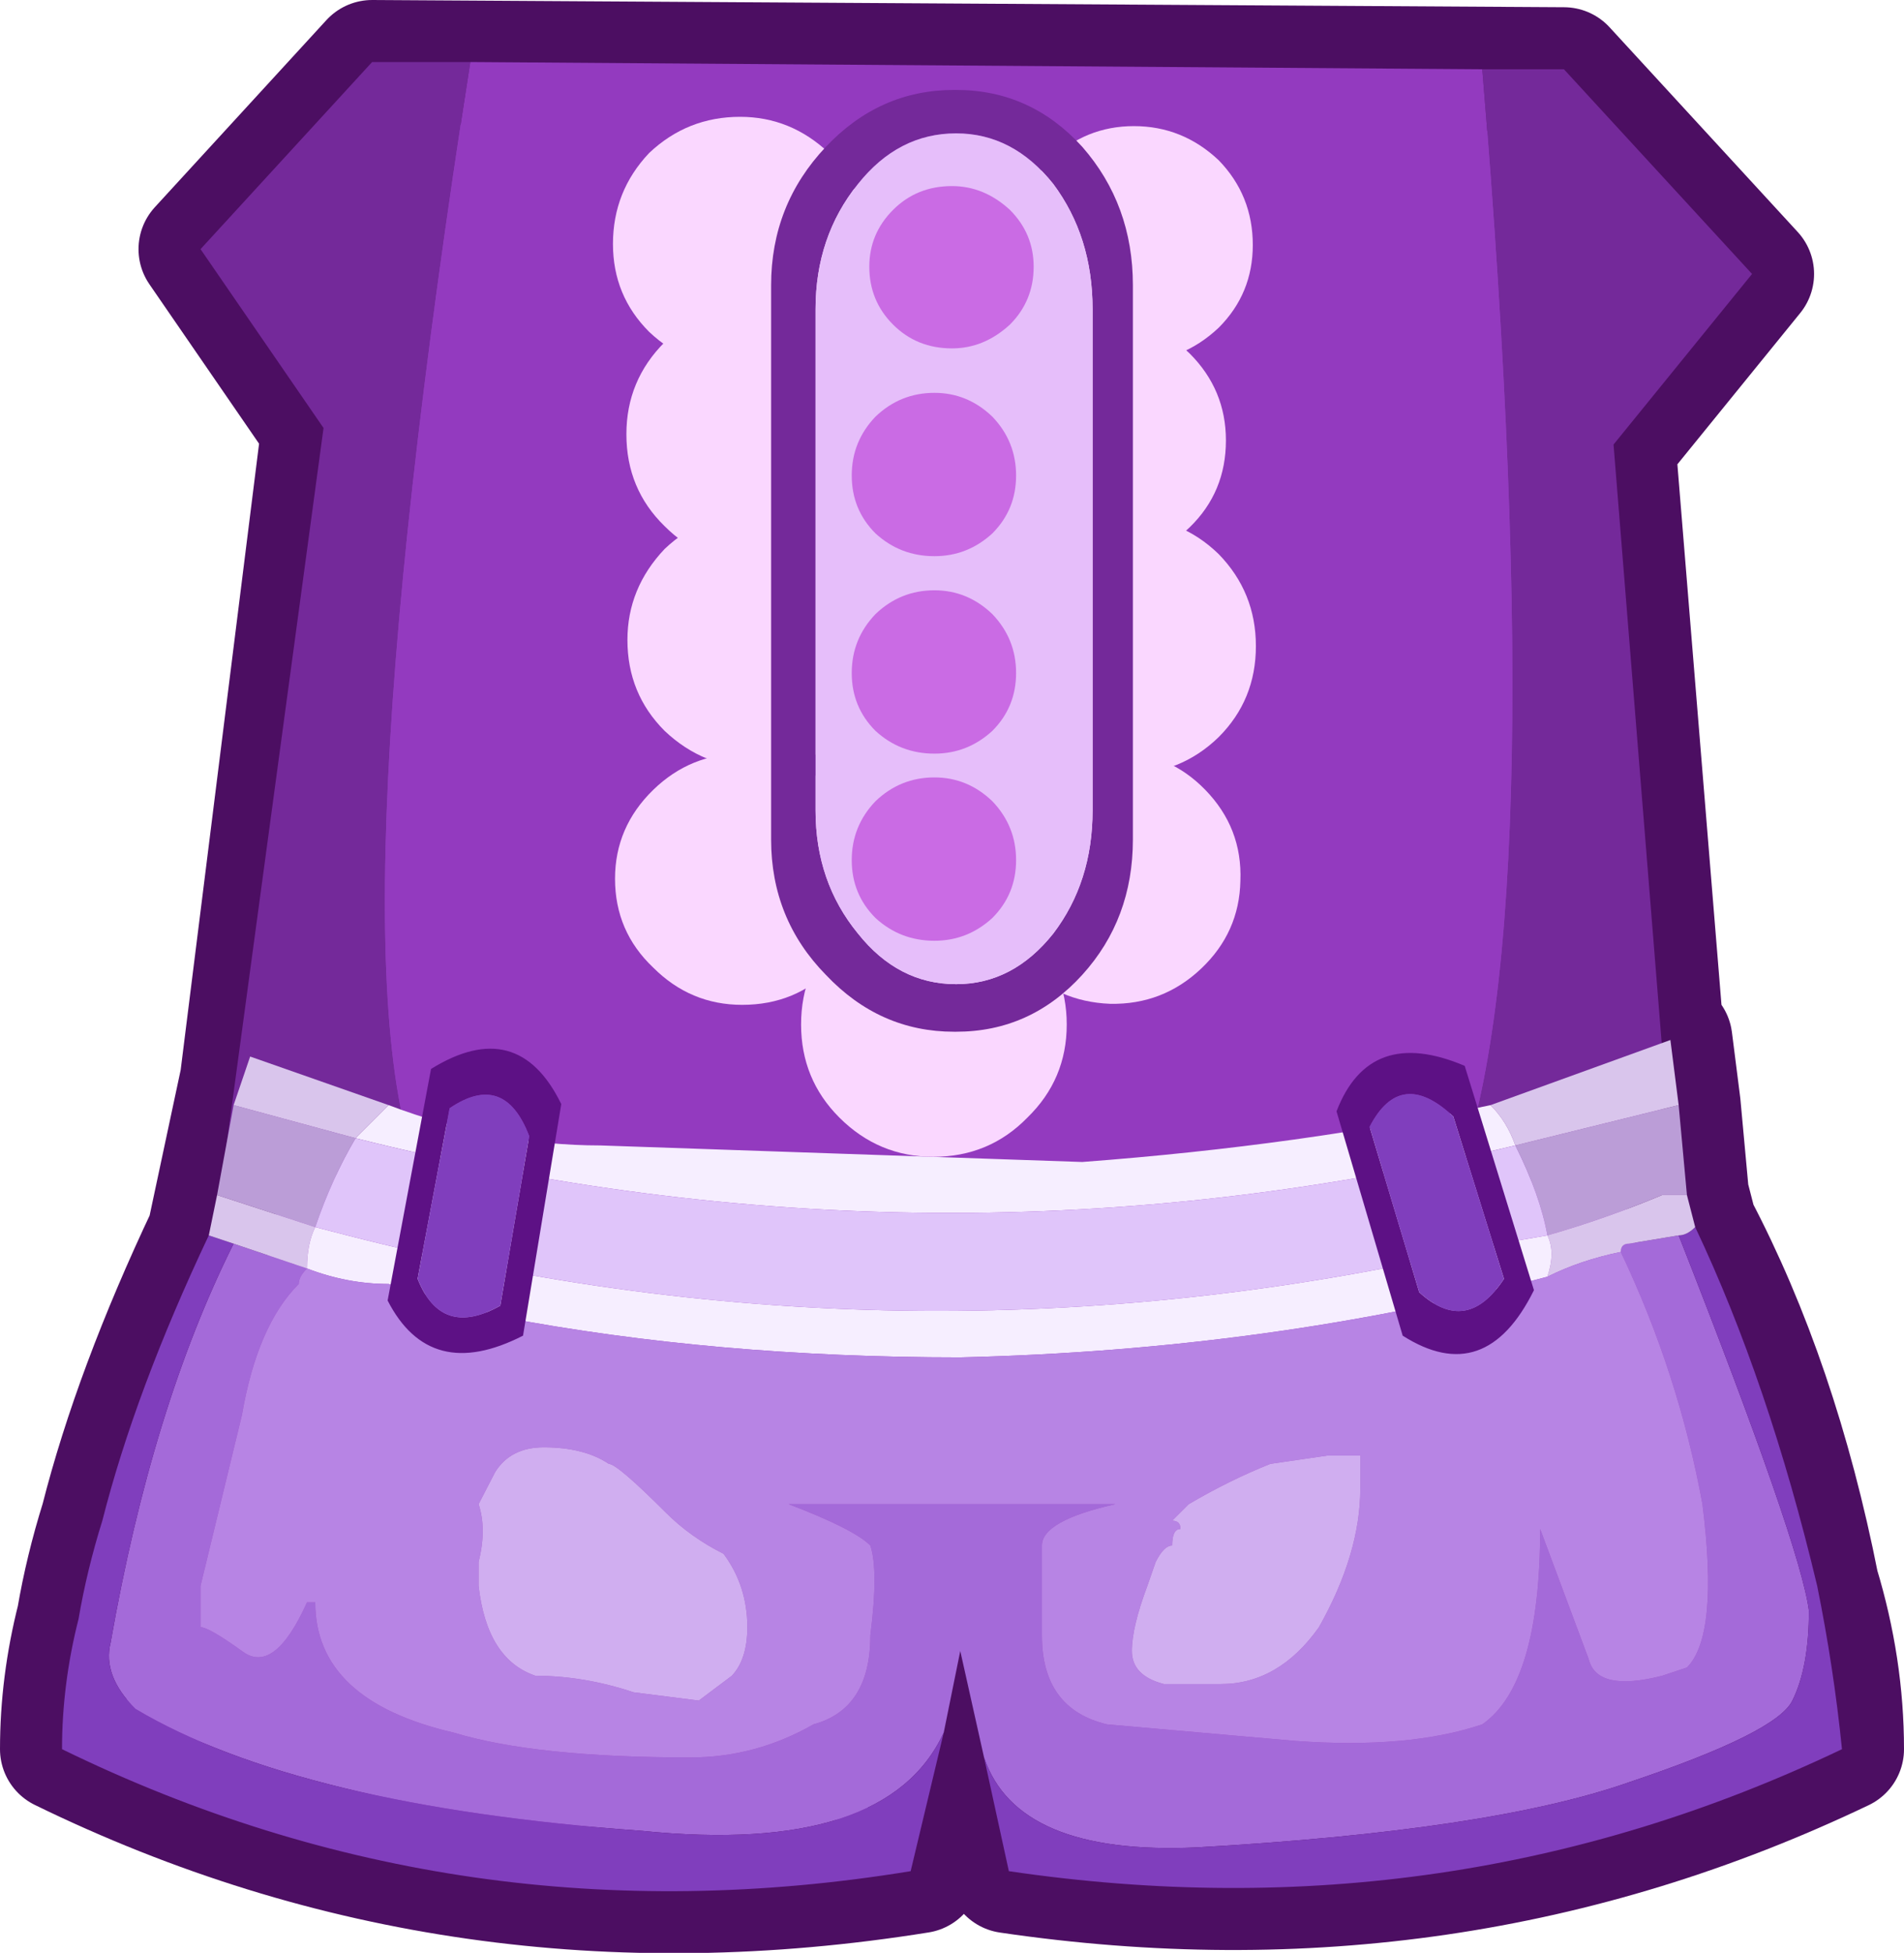 <?xml version="1.0" encoding="UTF-8" standalone="no"?>
<svg xmlns:xlink="http://www.w3.org/1999/xlink" height="94.45px" width="92.1px" xmlns="http://www.w3.org/2000/svg">
  <g transform="matrix(1.0, 0.0, 0.0, 1.0, 1.95, -10.95)">
    <path d="M87.15 95.55 Q68.2 104.6 46.85 101.45 L44.5 90.8 42.5 101.45 Q20.4 105.0 1.05 95.55 1.05 92.4 1.85 89.25 2.25 86.9 3.0 84.5 4.6 78.2 8.15 70.7 L9.75 63.2 13.7 31.65 7.75 23.0 16.05 13.95 73.7 14.3 82.8 24.2 76.1 32.45 78.45 61.25 78.85 61.25 79.25 64.4 79.65 68.75 80.05 70.3 Q84.0 77.8 85.95 87.65 87.15 91.6 87.15 95.55" fill="#923ebd" fill-rule="evenodd" stroke="none"/>
    <path d="M87.15 95.55 Q68.2 104.6 46.85 101.45 L44.5 90.8 42.5 101.45 Q20.4 105.0 1.05 95.55 1.05 92.4 1.85 89.25 2.25 86.9 3.0 84.5 4.6 78.2 8.15 70.7 L9.75 63.2 13.7 31.65 7.75 23.0 16.05 13.95 73.7 14.3 82.8 24.2 76.1 32.45 78.45 61.25 78.85 61.25 79.25 64.4 79.65 68.75 80.05 70.3 Q84.0 77.8 85.95 87.65 87.15 91.6 87.15 95.55 Z" fill="none" stroke="#4c0e62" stroke-linecap="round" stroke-linejoin="round" stroke-width="6.0"/>
    <path d="M69.75 14.3 L73.7 14.3 82.8 24.2 76.1 32.45 78.45 61.65 78.45 66.35 71.35 68.35 68.2 68.75 Q73.3 56.9 69.75 14.3 M18.8 68.75 L15.25 67.95 8.95 66.75 13.7 31.65 7.75 23.0 16.05 13.95 20.8 13.95 Q13.7 59.25 18.8 68.75" fill="#74299a" fill-rule="evenodd" stroke="none"/>
    <path d="M68.2 68.75 Q56.75 70.7 44.5 70.7 L25.55 69.55 23.15 69.15 19.6 68.75 18.8 68.75 Q13.7 59.25 20.8 13.95 L69.75 14.3 Q73.3 56.9 68.2 68.75" fill="#933abf" fill-rule="evenodd" stroke="none"/>
    <path d="M45.65 95.95 L44.5 90.8 43.7 94.75 Q40.95 100.7 29.1 99.5 12.5 98.3 4.6 93.6 3.0 92.0 3.4 90.4 5.4 79.0 9.35 71.1 L12.9 72.3 Q12.5 72.7 12.5 73.05 10.5 75.05 9.75 79.4 L7.75 87.65 7.75 89.65 Q8.15 89.65 9.75 90.8 11.3 92.0 12.9 88.45 L13.3 88.45 Q13.3 93.2 20.0 94.75 23.95 95.95 31.45 95.95 34.6 95.95 37.4 94.35 40.15 93.6 40.15 90.05 40.55 86.9 40.15 85.7 39.35 84.9 36.2 83.7 L37.75 83.7 40.15 83.7 52.0 83.7 Q48.45 84.5 48.45 85.7 L48.45 90.05 Q48.45 93.6 51.6 94.35 L60.7 95.15 Q66.2 95.55 69.75 94.35 72.55 92.4 72.55 84.9 L74.9 91.2 Q75.3 92.8 78.45 92.0 L79.65 91.6 Q81.2 90.05 80.4 83.7 79.25 77.4 76.45 71.5 76.45 71.1 76.85 71.1 L79.25 70.7 Q85.15 85.7 85.55 88.85 85.55 91.6 84.75 93.2 84.0 94.75 76.85 97.15 70.15 99.5 55.95 100.3 47.25 100.7 45.65 95.95" fill="#a46ad9" fill-rule="evenodd" stroke="none"/>
    <path d="M80.05 70.3 Q83.6 77.8 85.95 87.65 86.75 91.6 87.15 95.55 68.2 104.6 46.85 101.45 L45.65 95.95 Q47.25 100.7 55.95 100.3 70.15 99.5 76.85 97.15 84.0 94.75 84.75 93.2 85.55 91.6 85.55 88.85 85.15 85.7 79.25 70.7 79.65 70.7 80.05 70.3 M43.7 94.75 L42.1 101.45 Q20.4 105.0 1.05 95.55 1.05 92.4 1.85 89.25 2.25 86.9 3.0 84.5 4.6 78.2 8.15 70.7 L9.35 71.1 Q5.4 79.0 3.4 90.4 3.0 92.0 4.6 93.6 12.5 98.3 29.1 99.5 40.95 100.7 43.7 94.75" fill="#803ebd" fill-rule="evenodd" stroke="none"/>
    <path d="M8.55 68.75 L9.35 64.4 15.25 66.0 Q14.1 67.95 13.3 70.3 L8.55 68.75 M79.25 64.4 L79.65 68.75 78.45 68.75 Q75.7 69.9 72.9 70.7 72.55 68.75 71.35 66.35 L79.25 64.4" fill="#bb9dd7" fill-rule="evenodd" stroke="none"/>
    <path d="M8.15 70.7 L8.55 68.75 13.3 70.3 Q12.9 71.1 12.9 72.3 L9.35 71.1 8.15 70.7 M9.35 64.4 L10.15 62.05 16.85 64.4 15.25 66.0 9.35 64.4 M70.15 64.4 L78.85 61.25 79.25 64.4 71.35 66.35 Q70.95 65.2 70.15 64.4 M79.65 68.75 L80.05 70.3 Q79.65 70.7 79.25 70.7 L76.85 71.1 Q76.45 71.1 76.45 71.5 74.5 71.9 72.9 72.7 73.3 71.5 72.9 70.7 75.7 69.9 78.45 68.75 L79.65 68.75" fill="#d9c5ec" fill-rule="evenodd" stroke="none"/>
    <path d="M16.85 64.4 Q22.0 66.35 27.1 66.35 L50.4 67.15 Q61.05 66.35 70.15 64.4 70.95 65.2 71.35 66.35 43.3 73.05 15.25 66.0 L16.85 64.4 M12.9 72.3 Q12.9 71.1 13.3 70.3 L14.85 70.7 Q42.5 77.8 70.55 71.1 L72.9 70.7 Q73.3 71.5 72.9 72.7 59.5 76.25 44.5 76.6 32.65 76.6 22.35 74.65 L16.85 73.05 Q14.85 73.05 12.9 72.3" fill="#f6eeff" fill-rule="evenodd" stroke="none"/>
    <path d="M76.45 71.5 Q79.25 77.4 80.4 83.7 81.2 90.05 79.65 91.6 L78.45 92.0 Q75.3 92.8 74.9 91.2 L72.55 84.9 Q72.55 92.4 69.75 94.35 66.2 95.55 60.7 95.15 L51.6 94.35 Q48.45 93.6 48.45 90.05 L48.45 85.7 Q48.45 84.5 52.0 83.7 L40.15 83.7 37.75 83.7 36.2 83.7 Q39.35 84.9 40.15 85.7 40.55 86.9 40.15 90.05 40.15 93.6 37.4 94.35 34.6 95.95 31.45 95.95 23.95 95.95 20.0 94.75 13.3 93.2 13.3 88.45 L12.9 88.45 Q11.3 92.0 9.75 90.8 8.15 89.65 7.75 89.65 L7.75 87.65 9.75 79.4 Q10.5 75.05 12.5 73.05 12.5 72.7 12.9 72.3 14.85 73.05 16.85 73.05 L22.35 74.65 Q32.65 76.6 44.5 76.6 59.5 76.25 72.9 72.7 74.5 71.9 76.45 71.5 M21.2 86.5 L21.2 87.25 21.2 87.65 Q21.6 91.2 23.95 92.0 26.3 92.0 28.7 92.8 L31.85 93.2 33.45 92.0 Q34.2 91.2 34.2 89.65 34.2 87.65 33.05 86.1 31.45 85.3 30.25 84.1 27.9 81.75 27.5 81.75 26.3 80.95 24.35 80.95 22.75 80.95 22.0 82.15 L21.2 83.7 Q21.6 84.9 21.2 86.5 M54.75 84.5 Q55.15 84.5 55.15 84.9 54.75 84.9 54.75 85.7 54.35 85.7 53.95 86.5 L53.55 87.65 Q52.8 89.65 52.8 90.8 52.8 92.0 54.35 92.4 L57.1 92.4 Q59.9 92.4 61.85 89.65 63.85 86.1 63.85 82.95 L63.85 81.35 62.25 81.35 59.5 81.75 Q57.5 82.55 55.55 83.7 L54.75 84.5" fill="#b784e4" fill-rule="evenodd" stroke="none"/>
    <path d="M13.3 70.3 Q14.1 67.95 15.25 66.0 43.3 73.05 71.35 66.35 72.55 68.75 72.9 70.7 L70.55 71.1 Q42.5 77.8 14.85 70.7 L13.3 70.3" fill="#e0c5fa" fill-rule="evenodd" stroke="none"/>
    <path d="M21.2 86.5 Q21.6 84.9 21.2 83.7 L22.0 82.15 Q22.75 80.95 24.35 80.95 26.3 80.95 27.5 81.75 27.9 81.75 30.25 84.1 31.45 85.3 33.05 86.1 34.2 87.65 34.2 89.65 34.2 91.2 33.45 92.0 L31.85 93.2 28.7 92.8 Q26.3 92.0 23.95 92.0 21.6 91.2 21.2 87.65 L21.2 87.25 21.2 86.5 M54.75 84.5 L55.55 83.7 Q57.5 82.55 59.5 81.75 L62.25 81.35 63.85 81.35 63.85 82.95 Q63.85 86.1 61.85 89.65 59.9 92.4 57.1 92.4 L54.35 92.4 Q52.8 92.0 52.8 90.8 52.8 89.65 53.55 87.65 L53.95 86.5 Q54.35 85.7 54.75 85.7 54.75 84.9 55.15 84.9 55.15 84.5 54.75 84.5" fill="#d0aef0" fill-rule="evenodd" stroke="none"/>
    <path d="M25.2 64.35 L23.35 75.55 Q18.85 77.85 16.8 73.85 L18.9 62.65 Q23.1 60.05 25.2 64.35 M22.25 74.1 L23.65 65.9 Q22.45 62.75 19.8 64.55 L18.25 72.8 Q19.4 75.7 22.25 74.1 M65.9 75.55 L62.7 64.7 Q64.3 60.55 68.9 62.5 L72.25 73.35 Q69.9 78.1 65.9 75.55 M68.35 64.95 Q65.8 62.55 64.3 65.45 L66.7 73.45 Q69.0 75.55 70.8 72.8 L68.35 64.95" fill="#5d1185" fill-rule="evenodd" stroke="none"/>
    <path d="M22.25 74.1 Q19.4 75.7 18.25 72.8 L19.8 64.55 Q22.45 62.75 23.65 65.9 L22.25 74.1 M68.35 64.95 L70.8 72.8 Q69.0 75.55 66.7 73.45 L64.3 65.45 Q65.8 62.55 68.35 64.95" fill="#803ebd" fill-rule="evenodd" stroke="none"/>
    <path d="M47.2 22.8 Q47.2 25.15 48.85 26.8 50.55 28.45 52.9 28.45 55.25 28.45 57.0 26.8 58.65 25.15 58.65 22.8 58.65 20.4 57.0 18.7 55.25 17.05 52.9 17.05 50.55 17.05 48.85 18.7 47.2 20.4 47.2 22.8" fill="#fad7ff" fill-rule="evenodd" stroke="none"/>
    <path d="M57.35 32.25 Q57.35 29.8 55.6 28.05 53.85 26.35 51.35 26.35 48.9 26.35 47.15 28.05 45.4 29.8 45.4 32.25 45.4 34.75 47.15 36.45 48.9 38.15 51.35 38.15 53.85 38.15 55.6 36.45 57.35 34.75 57.35 32.25" fill="#fad7ff" fill-rule="evenodd" stroke="none"/>
    <path d="M58.8 42.2 Q58.8 39.6 57.0 37.75 55.15 35.95 52.5 35.95 49.95 35.95 48.1 37.75 46.25 39.6 46.25 42.2 46.25 44.8 48.1 46.6 49.95 48.4 52.5 48.4 55.15 48.4 57.0 46.6 58.8 44.8 58.8 42.2" fill="#fad7ff" fill-rule="evenodd" stroke="none"/>
    <path d="M58.05 53.55 Q58.15 51.0 56.35 49.15 54.6 47.35 52.05 47.3 49.5 47.2 47.65 48.95 45.85 50.7 45.75 53.25 45.7 55.75 47.45 57.6 49.2 59.4 51.75 59.5 54.3 59.55 56.15 57.8 58.0 56.05 58.05 53.55" fill="#fad7ff" fill-rule="evenodd" stroke="none"/>
    <path d="M49.65 60.5 Q49.65 57.85 47.75 55.95 45.9 54.1 43.2 54.1 40.55 54.1 38.65 55.95 36.8 57.85 36.8 60.5 36.8 63.15 38.65 65.0 40.55 66.9 43.2 66.9 45.9 66.9 47.75 65.0 49.65 63.15 49.65 60.5" fill="#fad7ff" fill-rule="evenodd" stroke="none"/>
    <path d="M39.95 22.75 Q39.95 25.25 38.15 27.0 36.3 28.75 33.85 28.75 31.3 28.75 29.45 27.0 27.7 25.25 27.7 22.75 27.7 20.2 29.45 18.35 31.3 16.6 33.85 16.6 36.3 16.6 38.15 18.35 39.95 20.2 39.95 22.75" fill="#fad7ff" fill-rule="evenodd" stroke="none"/>
    <path d="M28.35 31.95 Q28.35 29.35 30.2 27.5 32.05 25.65 34.7 25.65 37.3 25.65 39.2 27.5 41.05 29.35 41.05 31.95 41.05 34.6 39.2 36.4 37.3 38.25 34.7 38.25 32.05 38.25 30.2 36.4 28.35 34.6 28.35 31.95" fill="#fad7ff" fill-rule="evenodd" stroke="none"/>
    <path d="M34.7 35.7 Q37.25 35.7 39.05 37.5 40.95 39.4 40.95 41.9 40.95 44.5 39.05 46.3 37.25 48.1 34.7 48.1 32.1 48.1 30.2 46.3 28.4 44.5 28.4 41.9 28.4 39.4 30.2 37.5 32.1 35.7 34.7 35.7" fill="#fad7ff" fill-rule="evenodd" stroke="none"/>
    <path d="M27.8 53.45 Q27.8 50.95 29.65 49.15 31.45 47.4 33.95 47.4 36.55 47.4 38.3 49.15 40.1 50.95 40.1 53.45 40.1 56.0 38.3 57.75 36.55 59.55 33.95 59.55 31.45 59.55 29.65 57.75 27.8 56.0 27.8 53.45" fill="#fad7ff" fill-rule="evenodd" stroke="none"/>
    <path d="M44.2 15.3 L44.3 15.3 Q47.9 15.3 50.4 18.05 52.85 20.85 52.85 24.75 L52.85 51.55 Q52.85 55.4 50.4 58.1 47.9 60.85 44.3 60.85 L44.2 60.85 Q40.6 60.85 38.0 58.1 35.35 55.4 35.35 51.55 L35.35 24.75 Q35.35 20.85 38.0 18.05 40.6 15.3 44.2 15.3 M49.0 19.85 Q47.05 17.4 44.3 17.4 41.5 17.4 39.55 19.85 37.5 22.4 37.5 25.9 L37.5 50.15 Q37.5 53.6 39.55 56.1 41.5 58.55 44.3 58.55 47.05 58.55 49.0 56.1 50.9 53.6 50.9 50.15 L50.9 49.85 50.9 25.9 Q50.9 22.4 49.0 19.85" fill="#74299a" fill-rule="evenodd" stroke="none"/>
    <path d="M49.0 19.85 Q50.9 22.4 50.9 25.9 L50.9 49.85 50.9 50.15 Q50.9 53.6 49.0 56.1 47.05 58.55 44.3 58.55 41.5 58.55 39.55 56.1 37.5 53.6 37.5 50.15 L37.5 25.9 Q37.5 22.4 39.55 19.85 41.5 17.4 44.3 17.4 47.05 17.4 49.0 19.85" fill="#e6befa" fill-rule="evenodd" stroke="none"/>
    <path d="M46.05 31.1 Q47.2 32.3 47.2 33.95 47.2 35.6 46.05 36.75 44.85 37.85 43.25 37.85 41.6 37.85 40.4 36.75 39.25 35.6 39.25 33.95 39.25 32.3 40.4 31.1 41.6 29.95 43.25 29.95 44.85 29.95 46.05 31.1" fill="#ca6be4" fill-rule="evenodd" stroke="none"/>
    <path d="M46.05 40.65 Q47.2 41.85 47.2 43.5 47.2 45.15 46.05 46.3 44.85 47.4 43.25 47.4 41.6 47.4 40.4 46.3 39.25 45.15 39.25 43.5 39.25 41.85 40.4 40.65 41.6 39.5 43.25 39.5 44.85 39.5 46.05 40.65" fill="#ca6be4" fill-rule="evenodd" stroke="none"/>
    <path d="M46.9 21.1 Q48.05 22.25 48.05 23.85 48.05 25.5 46.9 26.65 45.65 27.8 44.1 27.8 42.4 27.8 41.25 26.65 40.1 25.5 40.1 23.85 40.1 22.25 41.25 21.1 42.4 19.95 44.1 19.95 45.65 19.95 46.9 21.1" fill="#ca6be4" fill-rule="evenodd" stroke="none"/>
    <path d="M46.05 49.7 Q47.2 50.9 47.2 52.55 47.2 54.2 46.05 55.35 44.85 56.45 43.25 56.45 41.6 56.45 40.4 55.35 39.25 54.2 39.25 52.55 39.25 50.9 40.4 49.7 41.6 48.55 43.25 48.55 44.85 48.55 46.05 49.7" fill="#ca6be4" fill-rule="evenodd" stroke="none"/>
  </g>
</svg>
